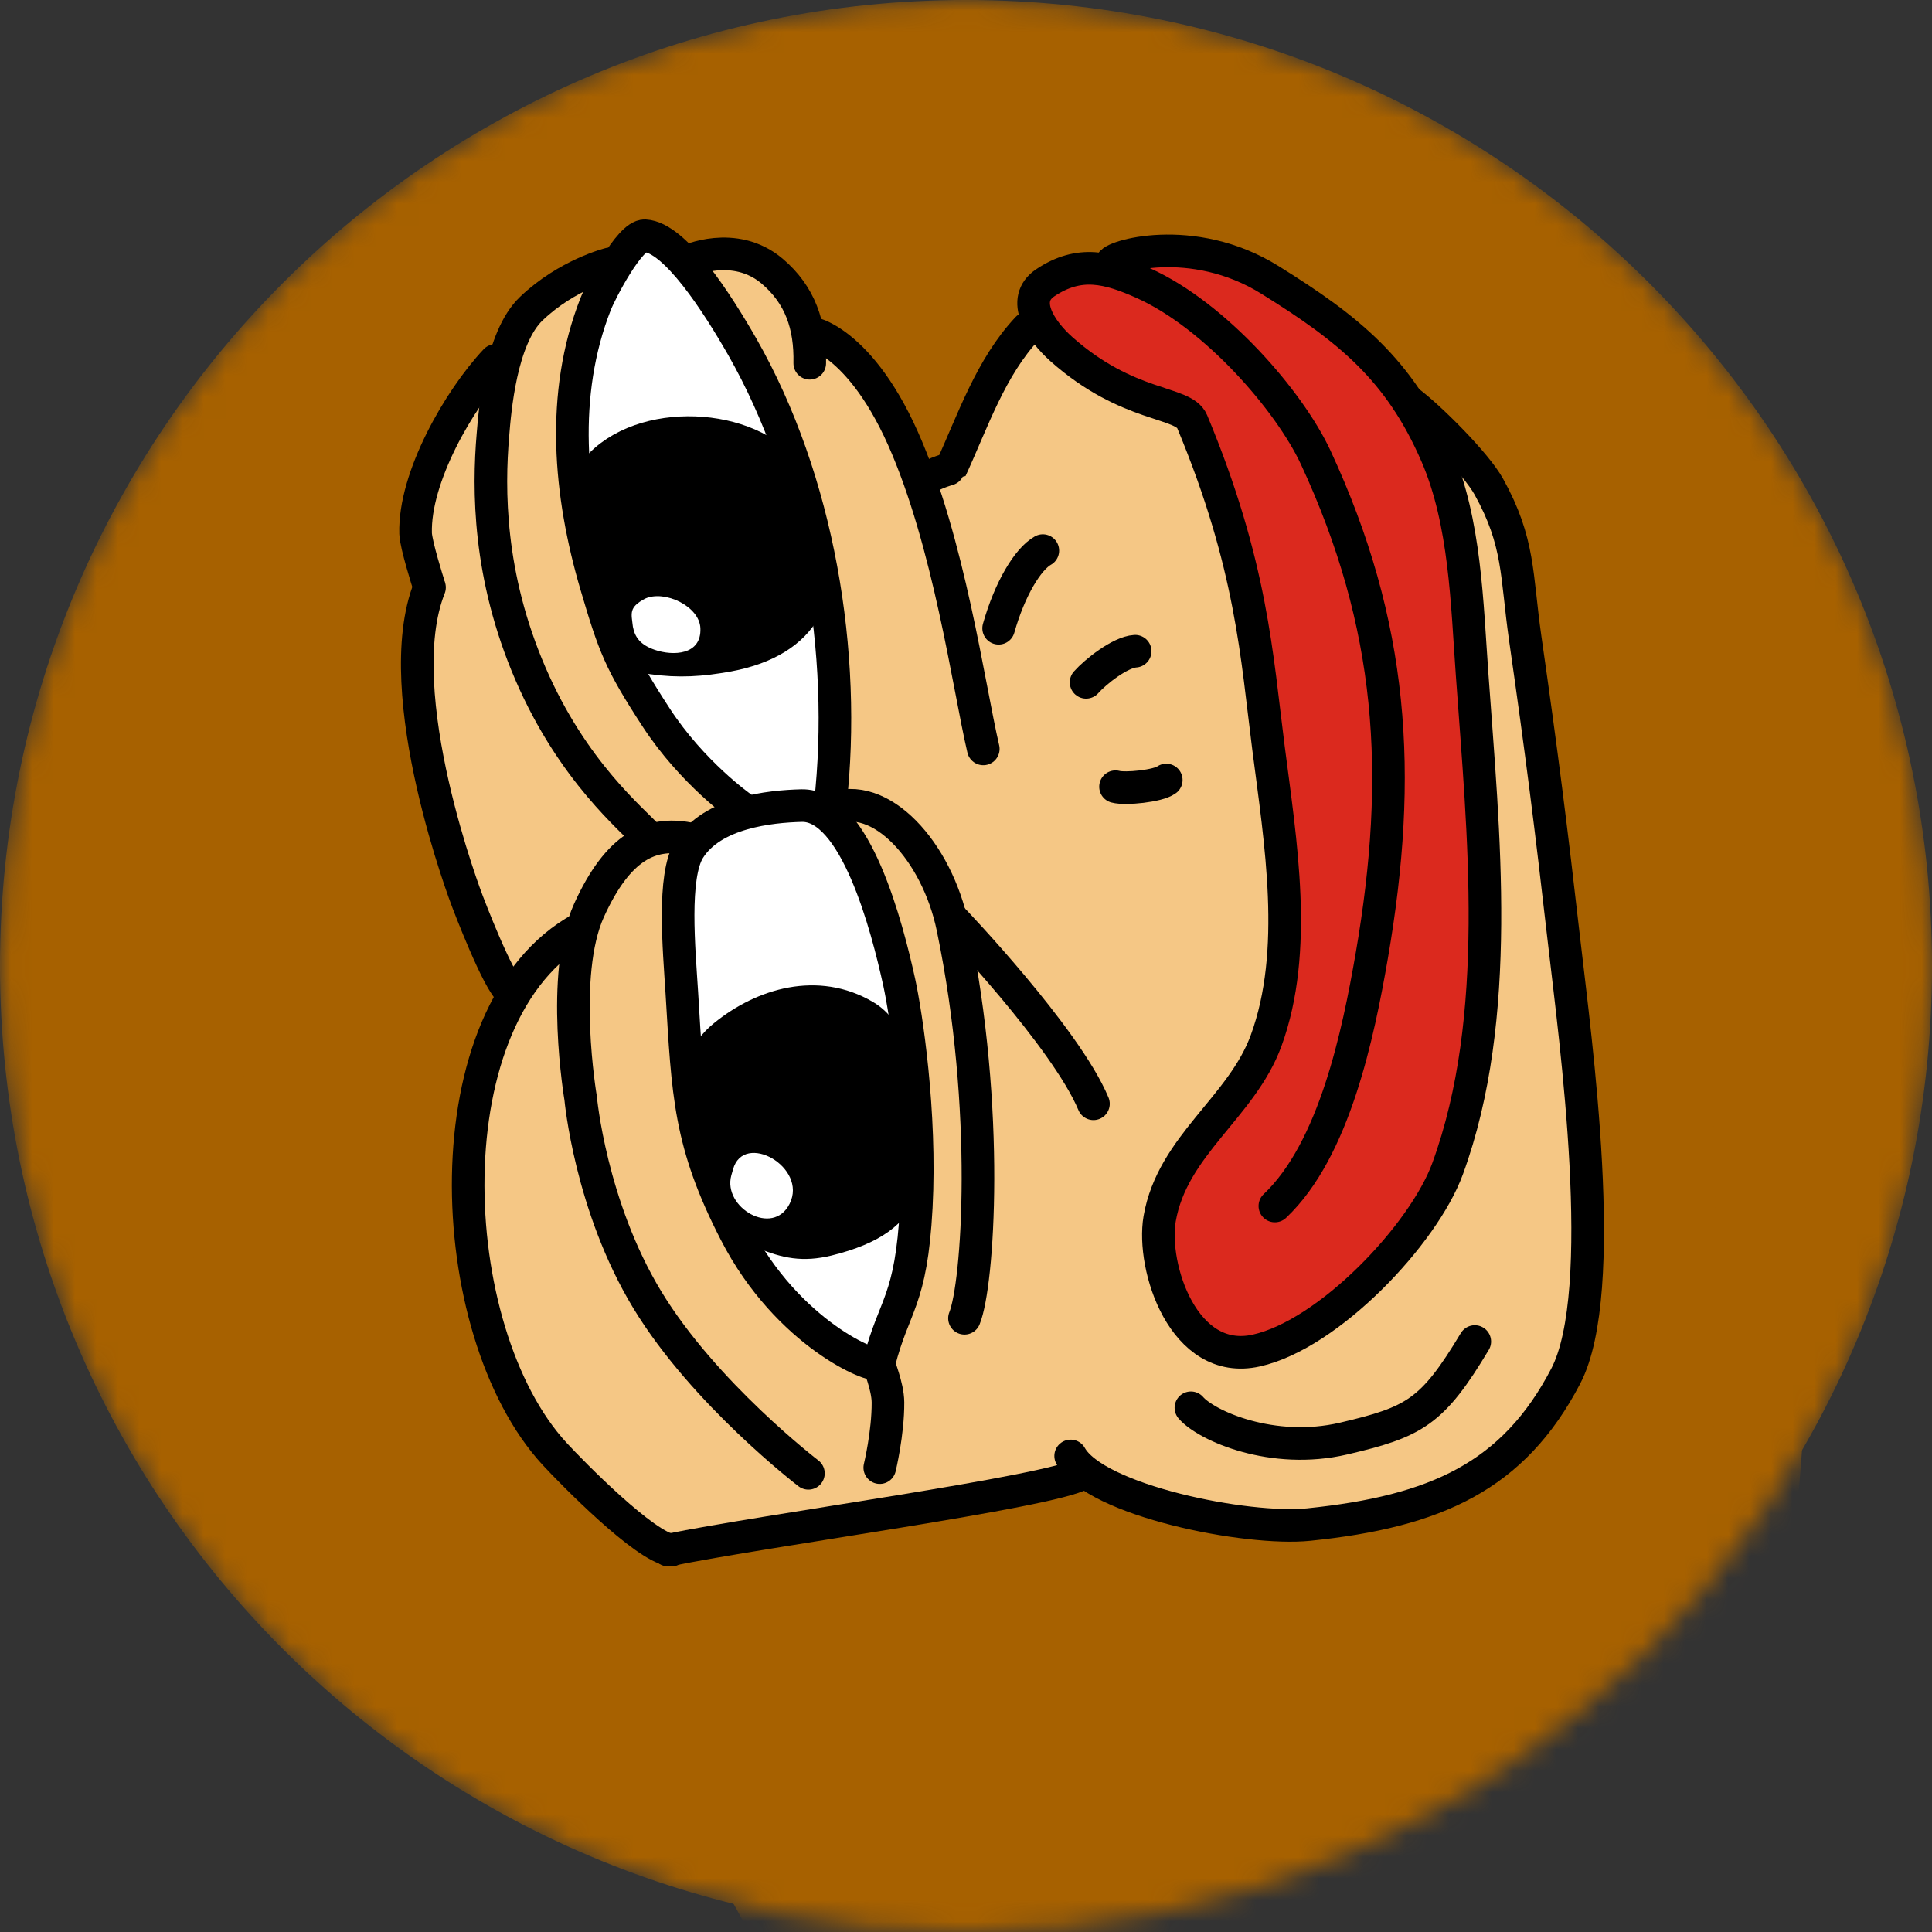<svg width="90" height="90" viewBox="0 0 90 90" fill="none" xmlns="http://www.w3.org/2000/svg">
<rect x="0" y="0" width="90" height="90" fill="#333333" stroke="none"/>
<g clip-path="url(#clip0_394_10789)">
<mask id="mask0_394_10789" style="mask-type:luminance" maskUnits="userSpaceOnUse" x="0" y="0" width="90" height="90">
<path d="M45 0C20.147 0 0 20.147 0 45C0 69.853 20.147 90 45 90C69.853 90 90 69.853 90 45C90 20.147 69.853 0 45 0Z" fill="white"/>
</mask>
<g mask="url(#mask0_394_10789)">
<path d="M45 0C20.147 0 0 20.147 0 45C0 69.853 20.147 90 45 90C69.853 90 90 69.853 90 45C90 20.147 69.853 0 45 0Z" fill="#A76100"/>
<path d="M31.424 83.886C33.718 87.042 36.028 94.119 41.029 96.8C46.038 99.489 51.148 93.48 51.148 93.48C51.148 93.48 55.751 95.436 62.5 94.758C70.263 93.978 79.649 89.505 81.591 83.737C83.355 78.523 84.096 65.321 84.096 65.321C84.096 65.321 84.9 53.724 82.364 43.132C80.507 35.362 74.289 22.549 71.425 19.143C68.562 15.737 63.561 10.258 58.388 8.544C55.002 7.429 50.079 8.294 47.348 9.993C45.71 11.014 43.33 12.947 42.386 14.529C41.473 13.041 39.351 10.835 37.752 9.76C36.925 9.206 32.79 7.071 29.848 7.577C25.214 8.372 20.049 13.586 17.498 18.122C16.382 20.102 15.508 23.492 15.508 23.492C15.508 23.492 10.094 26.493 7.363 31.457C5.264 35.261 3.532 43.195 12.801 51.495C12.801 51.495 6.044 58.891 9.384 67.721C10.733 71.283 13.722 74.681 19.183 78.594C24.637 82.514 28.819 83.044 31.432 83.956" fill="#A76100"/>
<path d="M72.261 87.239C76.739 83.848 79.532 84.557 79.766 69.999C80 55.448 80.125 49.205 78.9 45.612C76.513 38.598 71.254 22.94 68.742 21.179C66.222 19.41 63.85 15.373 58.186 12.442C53.895 10.229 49.923 12.411 47.762 14.593C45.601 16.776 42.816 19.246 41.88 19.893C41.88 19.893 41.419 17.664 39.352 16.386C37.276 15.108 37.487 16.62 36.566 14.492C35.037 10.938 33.656 11.866 31.846 11.764C30.036 11.663 25.924 12.24 24.926 14.102C23.927 15.973 23.818 14.578 22.187 17.5C20.557 20.431 19.48 19.402 19.425 22.964C19.371 26.533 19.176 24.795 19.176 24.795C19.176 24.795 20.143 24.655 17.007 27.001C13.878 29.347 10.5 32.309 10.024 36.081C9.548 39.853 9.049 41.131 11.405 44.817C13.761 48.511 17.506 51.372 17.506 51.372C17.506 51.372 13.386 55.44 12.614 61.161C11.834 66.881 16.671 71.059 19.535 73.514C22.406 75.977 26.58 78.72 30.512 79.679C34.444 80.637 35.303 80.528 35.303 80.528L34.569 81.323L36.067 84.386C36.067 84.386 39.508 92.008 42.808 92.515C46.108 93.021 48.574 91.299 50.009 89.982C50.009 89.982 49.175 89.28 52.007 89.818C54.831 90.364 65.083 92.671 72.261 87.239Z" fill="#A76100"/>
<path d="M30.848 72.07L50.134 68.633C50.134 68.633 56.501 72.67 64.162 70.348C71.824 68.025 73.369 64.557 73.587 60.988C73.814 57.41 71.684 24.7 68.859 21.474C66.035 18.247 66.269 19.478 66.269 19.478C66.269 19.478 56.087 9.674 48.145 14.896L43.854 22.035L42.574 22.043C42.574 22.043 42.332 17.047 37.269 15.737C37.269 15.737 37.573 11.466 32.408 12.285C27.235 13.111 26.845 11.763 24.934 15.036C24.934 15.036 22.429 16.735 21.899 18.73C21.368 20.725 19.176 20.32 19.511 26.493C19.847 32.673 20.182 40.467 23.521 45.961C23.514 45.977 17.491 63.037 30.848 72.07Z" fill="#F5C785"/>
<path d="M34.367 37.928C34.367 37.928 28.328 33.135 27.376 25.629C26.424 18.116 28.359 11.889 29.568 11.188C30.77 10.486 31.612 11.632 32.814 12.918C34.015 14.204 39.797 24.476 38.907 37.281L38.447 37.974C38.447 37.974 42.059 40.858 42.442 50.102C42.824 59.345 40.811 63.078 40.811 63.078C40.811 63.078 33.547 61.613 32.455 52.214C31.37 42.814 31.448 41.466 31.862 40.204C32.276 38.933 34.367 37.928 34.367 37.928Z" fill="white"/>
<path d="M55.323 19.267C55.323 19.267 58.273 24.364 58.811 33.67C59.349 42.984 61.854 44.059 58.007 49.889C54.161 55.719 52.163 58.821 55.308 61.392C58.452 63.964 62.189 62.289 65.029 58.205C67.869 54.121 71.552 43.257 68.634 28.947C65.716 14.638 63.203 15.558 60.41 13.625C57.485 11.598 54.645 10.928 52.764 11.902C50.884 12.877 47.794 12.962 47.943 14.147C48.083 15.332 50.861 18.574 55.323 19.267Z" fill="#DB291E"/>
<path d="M59.388 56.18C62.165 53.561 63.273 48.16 63.905 44.513C65.364 36.049 64.912 29.105 61.284 21.296C60.066 18.685 56.626 14.702 53.263 13.19C51.625 12.457 50.283 12.107 48.691 13.174C47.521 13.962 48.465 15.388 49.44 16.261C52.561 19.035 55.128 18.669 55.534 19.636C58.327 26.33 58.545 30.601 59.091 34.841C59.653 39.221 60.511 44.287 58.982 48.472C57.843 51.59 54.613 53.351 54.02 56.78C53.638 59.017 55.128 63.67 58.522 62.914C61.916 62.158 66.316 57.497 67.432 54.45C70.022 47.365 69.101 38.8 68.579 31.451C68.337 28.107 68.266 24.319 66.917 21.202C65.192 17.219 62.836 15.326 59.177 13.05C55.526 10.766 51.679 11.974 51.765 12.286" stroke="black" stroke-width="1.519" stroke-miterlimit="10" stroke-linecap="round" stroke-linejoin="round"/>
<path d="M65.596 18.692C66.564 19.402 68.756 21.584 69.357 22.675C70.792 25.262 70.628 26.774 71.05 29.728C71.83 35.16 72.243 38.434 72.868 43.897C73.39 48.449 74.998 60.155 72.938 64.106C70.504 68.775 66.883 70.412 60.969 71.019C58.09 71.316 51.03 69.905 49.875 67.824" stroke="black" stroke-width="1.519" stroke-miterlimit="10" stroke-linecap="round" stroke-linejoin="round"/>
<path d="M50.392 68.657C48.925 69.507 35.639 71.284 31.129 72.211" stroke="black" stroke-width="1.519" stroke-miterlimit="10" stroke-linecap="round" stroke-linejoin="round"/>
<path d="M31.276 72.211C30.043 72.063 26.688 68.649 25.838 67.73C20.548 61.993 19.979 47.115 27.078 43.242" stroke="black" stroke-width="1.519" stroke-miterlimit="10" stroke-linecap="round" stroke-linejoin="round"/>
<path d="M23.793 46.18C23.216 45.798 21.78 42.002 21.78 42.002C21.78 42.002 18.043 32.307 20.009 27.366" stroke="black" stroke-width="1.519" stroke-miterlimit="10" stroke-linecap="round" stroke-linejoin="round"/>
<path d="M19.954 27.188C19.954 27.188 19.377 25.379 19.361 24.849C19.284 22.246 21.382 18.599 23.083 16.791" stroke="black" stroke-width="1.519" stroke-miterlimit="10" stroke-linecap="round" stroke-linejoin="round"/>
<path d="M30.209 39.008C29.46 38.174 26.682 35.953 24.708 31.378C22.734 26.803 22.75 22.773 22.961 20.28C23.054 19.134 23.32 15.744 24.747 14.38C26.417 12.782 28.406 12.291 28.406 12.291" stroke="black" stroke-width="1.519" stroke-miterlimit="10" stroke-linecap="round" stroke-linejoin="round"/>
<path d="M34.512 37.598C34.512 37.598 32.249 36.008 30.564 33.42C28.879 30.833 28.613 30.116 27.771 27.263C26.522 23.016 26.093 18.378 27.747 14.162C27.958 13.617 29.323 10.951 30.041 10.982C31.453 11.052 33.427 14.146 34.574 16.149C38.132 22.384 39.458 30.443 38.678 37.45" stroke="black" stroke-width="1.519" stroke-miterlimit="10" stroke-linecap="round" stroke-linejoin="round"/>
<path d="M32.064 12.152C31.994 12.183 34.21 11.139 35.973 12.635C37.268 13.734 37.76 15.145 37.721 16.922" stroke="black" stroke-width="1.519" stroke-miterlimit="10" stroke-linecap="round" stroke-linejoin="round"/>
<path d="M37.73 15.535C37.418 15.395 39.891 15.566 42.06 20.414C44.221 25.269 45.118 31.941 45.805 34.887" stroke="black" stroke-width="1.519" stroke-miterlimit="10" stroke-linecap="round" stroke-linejoin="round"/>
<path d="M43.066 22.363C43.519 22.013 44.299 21.833 44.307 21.818C45.321 19.612 46.148 17.11 47.865 15.287" stroke="black" stroke-width="1.519" stroke-miterlimit="10" stroke-linecap="round" stroke-linejoin="round"/>
<path d="M40.889 63.512C40.78 63.785 36.707 62.179 34.257 57.417C32.104 53.232 32.049 50.972 31.761 46.225C31.636 44.23 31.316 40.816 32.104 39.562C33.188 37.839 35.872 37.566 37.331 37.528C39.859 37.457 41.334 43.225 41.888 45.75C42.208 47.223 42.917 51.806 42.684 56.24C42.449 60.675 41.646 60.737 40.951 63.488C40.92 63.613 41.357 64.548 41.365 65.328C41.373 66.762 40.983 68.367 40.983 68.367" stroke="black" stroke-width="1.519" stroke-miterlimit="10" stroke-linecap="round" stroke-linejoin="round"/>
<path d="M38.719 37.694C41.005 36.743 43.65 39.658 44.383 43.204C46.154 51.723 45.561 59.875 44.929 61.41" stroke="black" stroke-width="1.519" stroke-miterlimit="10" stroke-linecap="round" stroke-linejoin="round"/>
<path d="M44.375 42.814C44.375 42.814 49.641 48.316 50.937 51.418" stroke="black" stroke-width="1.519" stroke-miterlimit="10" stroke-linecap="round" stroke-linejoin="round"/>
<path d="M32.065 39.063C30.333 38.736 28.804 39.399 27.439 42.407C26.073 45.415 27.048 51.152 27.048 51.152C27.048 51.152 27.501 56.178 30.154 60.551C32.806 64.923 37.659 68.633 37.659 68.633" stroke="black" stroke-width="1.519" stroke-miterlimit="10" stroke-linecap="round" stroke-linejoin="round"/>
<path d="M46.52 29.266C47.042 27.419 47.885 26.039 48.579 25.649" stroke="black" stroke-width="1.519" stroke-miterlimit="10" stroke-linecap="round" stroke-linejoin="round"/>
<path d="M50.594 31.785C51.038 31.286 52.178 30.382 52.88 30.336" stroke="black" stroke-width="1.519" stroke-miterlimit="10" stroke-linecap="round" stroke-linejoin="round"/>
<path d="M54.329 36.336C53.954 36.617 52.425 36.773 51.965 36.648" stroke="black" stroke-width="1.519" stroke-miterlimit="10" stroke-linecap="round" stroke-linejoin="round"/>
<path d="M29.077 30.388C29.131 30.677 30.114 30.809 30.348 30.84C31.636 31.02 32.673 30.95 33.961 30.716C37.636 30.03 38.876 27.567 37.752 24.247C37.433 23.296 37.05 22.018 36.247 21.332C33.844 19.259 28.655 19.446 27.126 22.524C26.775 23.234 27.298 24.418 27.501 25.089C28.062 26.944 28.343 28.915 29.529 30.474" fill="black"/>
<path d="M29.077 30.388C29.131 30.677 30.114 30.809 30.348 30.84C31.636 31.02 32.673 30.95 33.961 30.716C37.636 30.03 38.876 27.567 37.752 24.247C37.433 23.296 37.05 22.018 36.247 21.332C33.844 19.259 28.655 19.446 27.126 22.524C26.775 23.234 27.298 24.418 27.501 25.089C28.062 26.944 28.343 28.915 29.529 30.474" stroke="black" stroke-width="1.139" stroke-miterlimit="10" stroke-linecap="round" stroke-linejoin="round"/>
<path d="M29.483 29.196C29.576 29.702 29.849 30.045 30.497 30.271C31.355 30.567 32.682 30.52 32.627 29.266C32.588 28.237 30.957 27.473 30.052 27.886C29.272 28.299 29.413 28.572 29.483 29.196Z" fill="white"/>
<path d="M34.414 56.875C34.468 56.836 35.366 57.545 35.483 57.599C36.59 58.059 37.402 58.223 38.596 57.935C42.91 56.875 42.746 54.661 42.091 50.873C41.865 49.541 41.685 47.935 40.374 47.164C38.096 45.823 35.483 46.587 33.626 48.099C33.165 48.473 32.643 49.058 32.627 49.697C32.596 51.31 32.924 52.954 33.236 54.513C33.345 55.059 34.078 55.604 34.18 56.134C34.227 56.329 34.406 56.883 34.414 56.875Z" fill="black" stroke="black" stroke-width="1.139" stroke-miterlimit="10" stroke-linecap="round" stroke-linejoin="round"/>
<path d="M34.068 54.752C33.654 56.248 36.003 57.636 36.783 56.077C37.641 54.37 34.638 52.679 34.146 54.479" fill="white"/>
<path d="M68.701 62.494C66.719 65.798 65.892 66.242 62.592 67.014C59.284 67.786 56.202 66.422 55.477 65.58" stroke="black" stroke-width="1.519" stroke-miterlimit="10" stroke-linecap="round" stroke-linejoin="round"/>
</g>
</g>
<defs>
<clipPath id="clip0_394_10789">
<rect width="90" height="90" fill="white" transform="matrix(0 -1 1 0 0 90)"/>
</clipPath>
</defs>
</svg>
